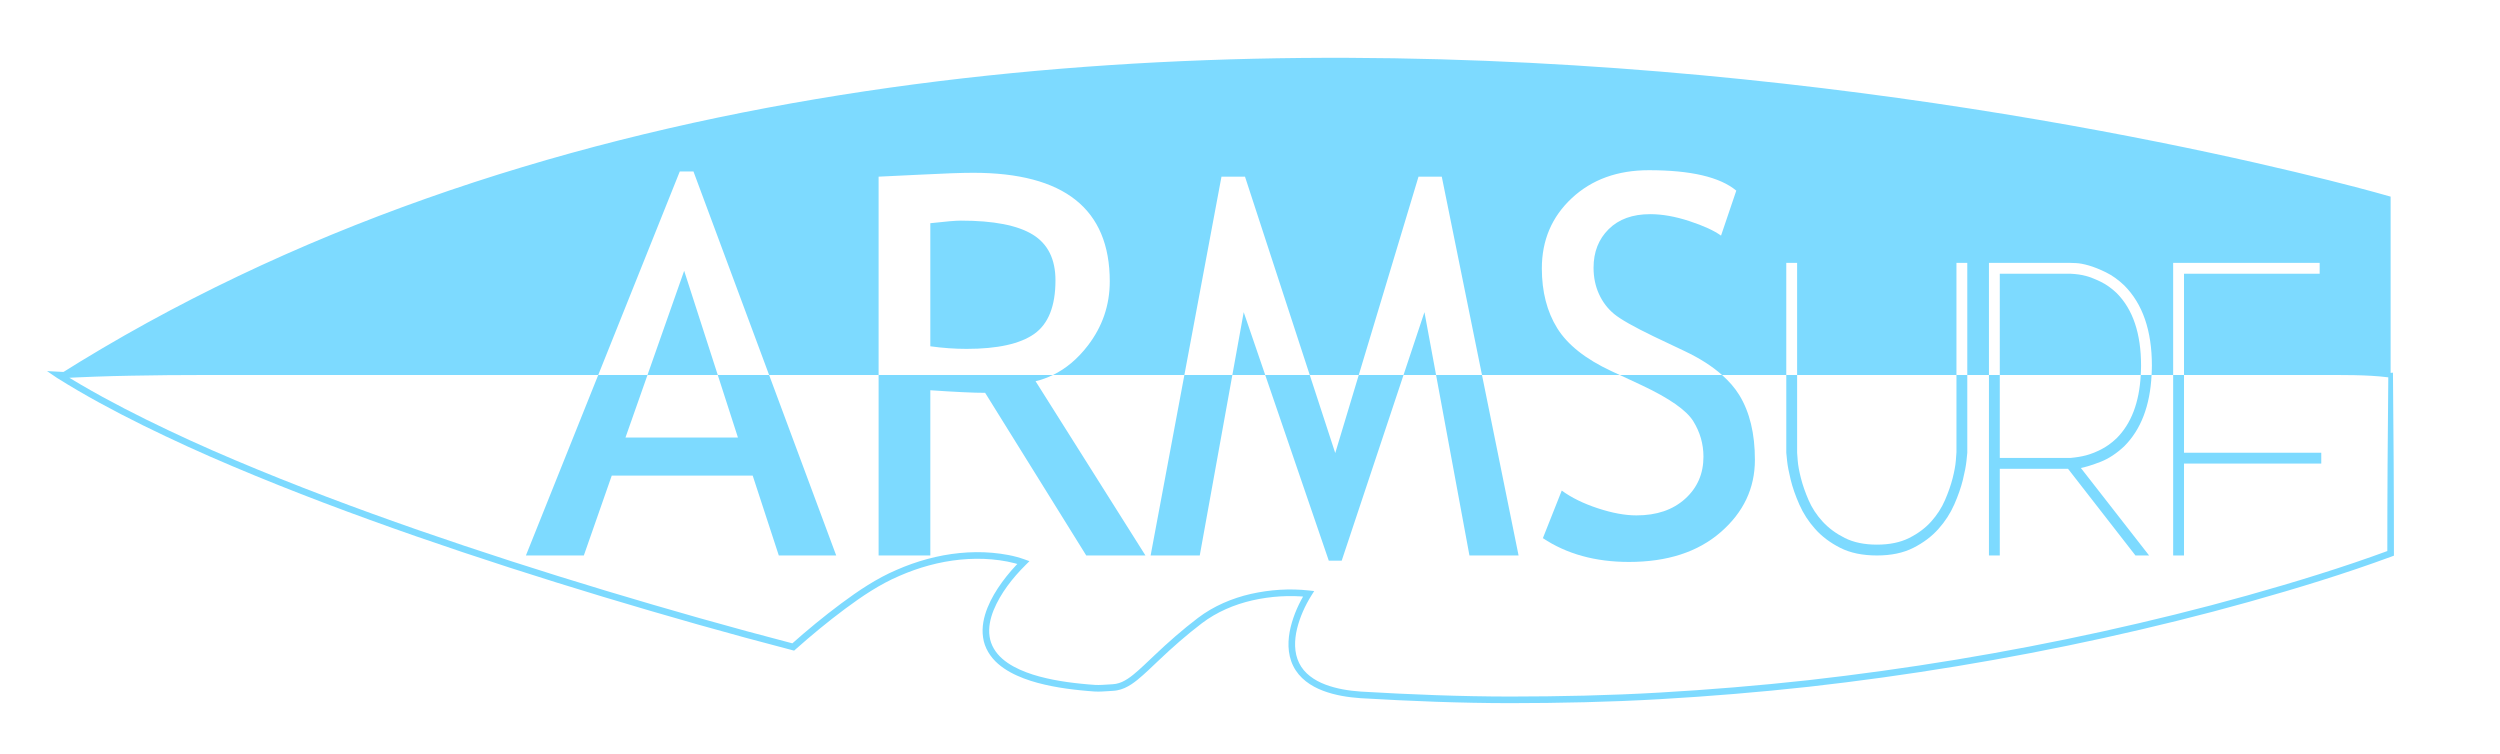 <?xml version="1.0" encoding="iso-8859-1"?>
<!-- Generator: Adobe Illustrator 21.0.2, SVG Export Plug-In . SVG Version: 6.00 Build 0)  -->
<svg version="1.1" id="Layer_1" xmlns="http://www.w3.org/2000/svg" xmlns:xlink="http://www.w3.org/1999/xlink" x="0px" y="0px"
	 viewBox="0 0 640 193" style="enable-background:new 0 0 640 193;" xml:space="preserve">
<g>
	<g>
		<path style="fill:#7DDAFF;" d="M612.598,95.402c0.147,15.356,0.256,30.84,0.248,46.261l0,0.589l-0.541,0.2
			c-12.022,4.439-24.231,8.158-36.529,11.616c-12.298,3.445-24.703,6.493-37.171,9.245c-24.941,5.486-50.172,9.643-75.549,12.502
			c-12.693,1.391-25.423,2.445-38.171,3.176c-12.749,0.738-25.522,1.005-38.291,1.017c-12.774-0.012-25.533-0.52-38.291-1.272
			c-3.226-0.229-6.483-0.727-9.592-1.899c-1.549-0.585-3.058-1.364-4.398-2.416c-1.343-1.041-2.495-2.391-3.254-3.947
			c-0.769-1.552-1.138-3.269-1.199-4.956c-0.063-1.692,0.159-3.361,0.545-4.968c0.799-3.223,2.131-6.201,3.894-9.017l0.582,1.306
			c-4.691-0.518-9.608-0.2-14.259,0.85c-4.662,1.064-9.141,2.981-12.932,5.857c-3.857,2.938-7.512,6.139-11.039,9.498
			c-1.781,1.668-3.507,3.398-5.461,4.989c-0.979,0.788-2.04,1.541-3.263,2.09c-0.612,0.27-1.264,0.48-1.935,0.603
			c-0.332,0.067-0.684,0.096-1.007,0.124l-0.915,0.059c-1.217,0.068-2.447,0.185-3.756,0.123c-1.276-0.076-2.456-0.197-3.695-0.315
			c-2.452-0.245-4.902-0.578-7.333-1.057c-2.428-0.488-4.85-1.088-7.194-1.987c-2.338-0.891-4.639-2.046-6.602-3.751
			c-1.95-1.686-3.478-4.095-3.825-6.746c-0.395-2.641,0.201-5.258,1.136-7.602c0.951-2.359,2.262-4.516,3.724-6.535
			c1.481-2.018,3.083-3.891,4.902-5.655l0.259,1.402c-2.418-0.872-5.148-1.348-7.805-1.585c-2.681-0.237-5.387-0.194-8.071,0.066
			c-5.372,0.534-10.642,2-15.598,4.176c-4.981,2.127-9.5,5.174-13.888,8.433c-4.375,3.262-8.614,6.754-12.687,10.38l-0.343,0.305
			l-0.433-0.112c-16.245-4.218-32.366-8.818-48.426-13.655c-16.055-4.845-32.024-9.979-47.87-15.482
			c-15.839-5.519-31.561-11.4-47.018-17.948c-7.734-3.26-15.375-6.749-22.91-10.46c-7.527-3.727-14.949-7.696-22.078-12.183
			l-0.005-0.004l-2.522-1.72L15,95.155c6.225,0.336,12.443,0.562,18.66,0.67c6.217,0.133,12.434,0.168,18.652,0.176h37.312h74.625
			H313.5h149.25h74.625h37.312h18.656C599.572,95.993,605.674,96.101,612.598,95.402z M611.402,96.598
			c-5.514-0.699-11.849-0.591-18.058-0.598h-18.656h-37.312H462.75H313.5H164.25H89.625H52.313
			c-6.219,0.008-12.44,0.043-18.66,0.176c-6.22,0.108-12.44,0.334-18.652,0.67l0.451-1.56l0.006,0.003
			c7.06,4.443,14.436,8.39,21.925,12.097c7.499,3.693,15.11,7.169,22.821,10.419c15.41,6.528,31.101,12.397,46.913,17.907
			c15.819,5.494,31.768,10.622,47.803,15.46c16.035,4.83,32.154,9.429,48.354,13.635L202.497,165
			c4.132-3.679,8.381-7.179,12.813-10.484c4.417-3.282,9.077-6.429,14.22-8.625c5.099-2.238,10.541-3.756,16.108-4.309
			c2.782-0.27,5.591-0.315,8.384-0.068c2.804,0.261,5.54,0.71,8.295,1.703l1.227,0.442l-0.968,0.96
			c-3.36,3.329-6.416,7.238-8.21,11.583c-0.868,2.169-1.371,4.502-1.033,6.724c0.298,2.23,1.545,4.219,3.269,5.724
			c1.735,1.51,3.868,2.599,6.086,3.441c2.221,0.853,4.562,1.436,6.922,1.909c2.364,0.466,4.763,0.792,7.173,1.033
			c1.193,0.115,2.445,0.241,3.609,0.309c1.135,0.057,2.347-0.051,3.567-0.122l0.914-0.059c0.285-0.026,0.543-0.046,0.811-0.1
			c0.53-0.097,1.049-0.263,1.555-0.486c1.011-0.452,1.968-1.119,2.888-1.861c1.84-1.495,3.575-3.228,5.359-4.9
			c3.551-3.381,7.259-6.632,11.18-9.617c4.009-3.043,8.721-5.05,13.576-6.158c4.879-1.089,9.855-1.428,14.88-0.875l1.311,0.144
			l-0.729,1.162c-1.62,2.582-2.93,5.501-3.656,8.472c-0.72,2.961-0.784,6.145,0.527,8.783c1.277,2.66,3.893,4.464,6.737,5.531
			c2.868,1.084,5.987,1.574,9.109,1.793c12.704,0.749,25.441,1.256,38.177,1.268c12.736-0.012,25.475-0.278,38.193-1.014
			c12.717-0.729,25.415-1.78,38.078-3.168c25.317-2.852,50.49-6.999,75.372-12.473c12.439-2.745,24.814-5.786,37.079-9.222
			c12.253-3.444,24.467-7.168,36.375-11.565l-0.541,0.789C611.146,126.642,611.255,111.684,611.402,96.598z"/>
	</g>
	<g>
		<polygon style="fill:#7DDAFF;" points="359.302,96 367.634,96 364.659,79.913 		"/>
		<polygon style="fill:#7DDAFF;" points="315.483,96 323.897,96 318.39,79.913 		"/>
		<path style="fill:#7DDAFF;" d="M548.112,93.603c0-8.219-2.09-14.418-6.267-18.596c-1.302-1.233-2.656-2.191-4.058-2.877
			c-1.405-0.684-2.671-1.182-3.802-1.49c-1.13-0.308-2.45-0.496-3.956-0.565h-18.083V96h36.087
			C548.075,95.216,548.112,94.427,548.112,93.603z"/>
		<path style="fill:#7DDAFF;" d="M264.375,60.054c-3.884-2.383-10.018-3.574-18.402-3.574c-1.324,0-3.928,0.222-7.811,0.662V88.65
			c3.177,0.442,6.265,0.662,9.267,0.662c7.943,0,13.724-1.279,17.343-3.839c3.618-2.559,5.428-7.126,5.428-13.702
			C270.2,66.343,268.258,62.438,264.375,60.054z"/>
		<polygon style="fill:#7DDAFF;" points="175.146,69.322 165.756,96 183.749,96 		"/>
		<path style="fill:#7DDAFF;" d="M593.833,67.301v2.774h-34.727V96H612V50.337c0,0-358.538-104.856-597,45.663h138.147
			l20.874-52.097h3.508L196.894,96h28.029V45.227c0.485,0,3.916-0.165,10.293-0.497c6.377-0.33,11.022-0.496,13.934-0.496
			c23.3,0,34.95,9.267,34.95,27.802c0,6.09-1.876,11.573-5.626,16.45c-2.628,3.416-5.61,5.907-8.931,7.515h33.657l9.496-50.773
			h6.024L335.297,96h12.546l15.294-50.773h5.957L379.388,96h35.265l-2.134-0.995c-6.621-3.088-11.243-6.752-13.869-10.988
			c-2.625-4.236-3.938-9.333-3.938-15.291c0-7.237,2.559-13.239,7.678-18.005c5.119-4.766,11.693-7.149,19.726-7.149
			c10.724,0,18.18,1.744,22.374,5.229l-3.905,11.518c-1.766-1.279-4.458-2.515-8.077-3.707c-3.618-1.191-6.972-1.787-10.062-1.787
			c-4.501,0-8.042,1.281-10.623,3.839c-2.582,2.56-3.873,5.848-3.873,9.863c0,2.472,0.463,4.723,1.391,6.752
			c0.925,2.03,2.217,3.73,3.871,5.097c1.655,1.369,5.042,3.288,10.162,5.759l7.943,3.773c3.851,1.824,7.013,3.859,9.527,6.092
			h16.443V67.301h2.775V96h40.789V67.301h2.773V96h5.546V67.301h20.857c0.068,0,0.548,0.017,1.438,0.051
			c0.89,0.036,1.986,0.241,3.289,0.617c1.3,0.377,2.756,0.96,4.366,1.747c1.608,0.788,3.168,1.901,4.675,3.339
			c4.726,4.726,7.089,11.576,7.089,20.549c0,0.824-0.042,1.609-0.081,2.397h5.525V67.301H593.833z"/>
		<polygon style="fill:#7DDAFF;" points="188.914,112.016 160.12,112.016 165.756,96 153.147,96 134.635,142.201 149.462,142.201 
			156.611,121.747 192.687,121.747 199.373,142.201 214.068,142.201 196.894,96 183.749,96 		"/>
		<path style="fill:#7DDAFF;" d="M224.924,142.201h13.239V99.903c6.398,0.442,11.076,0.662,14.033,0.662l25.882,41.635h15.158
			l-28.133-44.613c1.546-0.357,3.021-0.9,4.44-1.587h-44.62V142.201z"/>
		<polygon style="fill:#7DDAFF;" points="376.177,142.201 388.754,142.201 379.388,96 367.634,96 		"/>
		<polygon style="fill:#7DDAFF;" points="294.56,142.201 307.137,142.201 315.483,96 303.201,96 		"/>
		<polygon style="fill:#7DDAFF;" points="341.822,115.988 335.297,96 323.897,96 340.167,143.525 343.477,143.525 359.302,96 
			347.843,96 		"/>
		<path style="fill:#7DDAFF;" d="M420.328,98.646c7.018,3.308,11.397,6.366,13.14,9.167c1.743,2.804,2.616,5.836,2.616,9.103
			c0,4.367-1.568,7.966-4.701,10.789c-3.134,2.825-7.281,4.236-12.444,4.236c-2.913,0-6.212-0.606-9.896-1.82
			c-3.686-1.214-6.763-2.724-9.235-4.535l-4.831,12.18c6.09,4.061,13.437,6.09,22.043,6.09c9.797,0,17.617-2.536,23.465-7.612
			c5.847-5.075,8.771-11.254,8.771-18.534c0-6.709-1.335-12.235-4.005-16.583c-1.117-1.817-2.599-3.522-4.406-5.127h-26.192
			L420.328,98.646z"/>
		<path style="fill:#7DDAFF;" d="M500.852,115.795c0,0.139-0.052,0.84-0.155,2.107c-0.103,1.268-0.378,2.773-0.822,4.521
			c-0.446,1.746-1.097,3.614-1.952,5.599c-0.857,1.987-2.039,3.818-3.544,5.496c-1.508,1.681-3.391,3.083-5.651,4.214
			c-2.26,1.129-5.001,1.695-8.221,1.695s-5.959-0.566-8.219-1.695c-2.26-1.132-4.161-2.534-5.702-4.214
			c-1.541-1.678-2.74-3.509-3.595-5.496c-0.857-1.986-1.508-3.853-1.952-5.599c-0.446-1.747-0.719-3.236-0.822-4.471
			c-0.103-1.232-0.153-1.916-0.153-2.054V96h-2.775v19.899c0,0.07,0.067,0.755,0.205,2.054c0.137,1.303,0.444,2.929,0.925,4.882
			c0.478,1.952,1.215,4.058,2.209,6.318c0.992,2.26,2.345,4.351,4.058,6.267c1.711,1.919,3.853,3.528,6.422,4.83
			c2.57,1.302,5.702,1.951,9.401,1.951c3.63,0,6.731-0.649,9.299-1.951c2.568-1.302,4.709-2.911,6.422-4.83
			c1.711-1.916,3.064-4.007,4.058-6.267c0.992-2.26,1.729-4.366,2.209-6.318c0.479-1.952,0.787-3.579,0.925-4.882
			c0.137-1.299,0.205-1.984,0.205-2.054V96h-2.773V115.795z"/>
		<path style="fill:#7DDAFF;" d="M541.845,112.2c-1.302,1.232-2.638,2.194-4.008,2.876c-1.37,0.686-2.637,1.182-3.8,1.491
			c-1.166,0.307-2.501,0.53-4.008,0.666h-18.083V96h-2.775v46.201h2.775V120.01h17.467l17.261,22.191h3.494L532.7,119.803
			c1.37-0.273,3.065-0.805,5.087-1.593c2.019-0.787,4.023-2.106,6.01-3.956c4.295-4.295,6.617-10.394,7.008-18.254h-2.772
			C547.656,103.032,545.602,108.441,541.845,112.2z"/>
		<polygon style="fill:#7DDAFF;" points="556.331,96 556.331,142.201 559.105,142.201 559.105,118.673 594.244,118.673 
			594.244,115.899 559.105,115.899 559.105,96 		"/>
	</g>
</g>
</svg>
